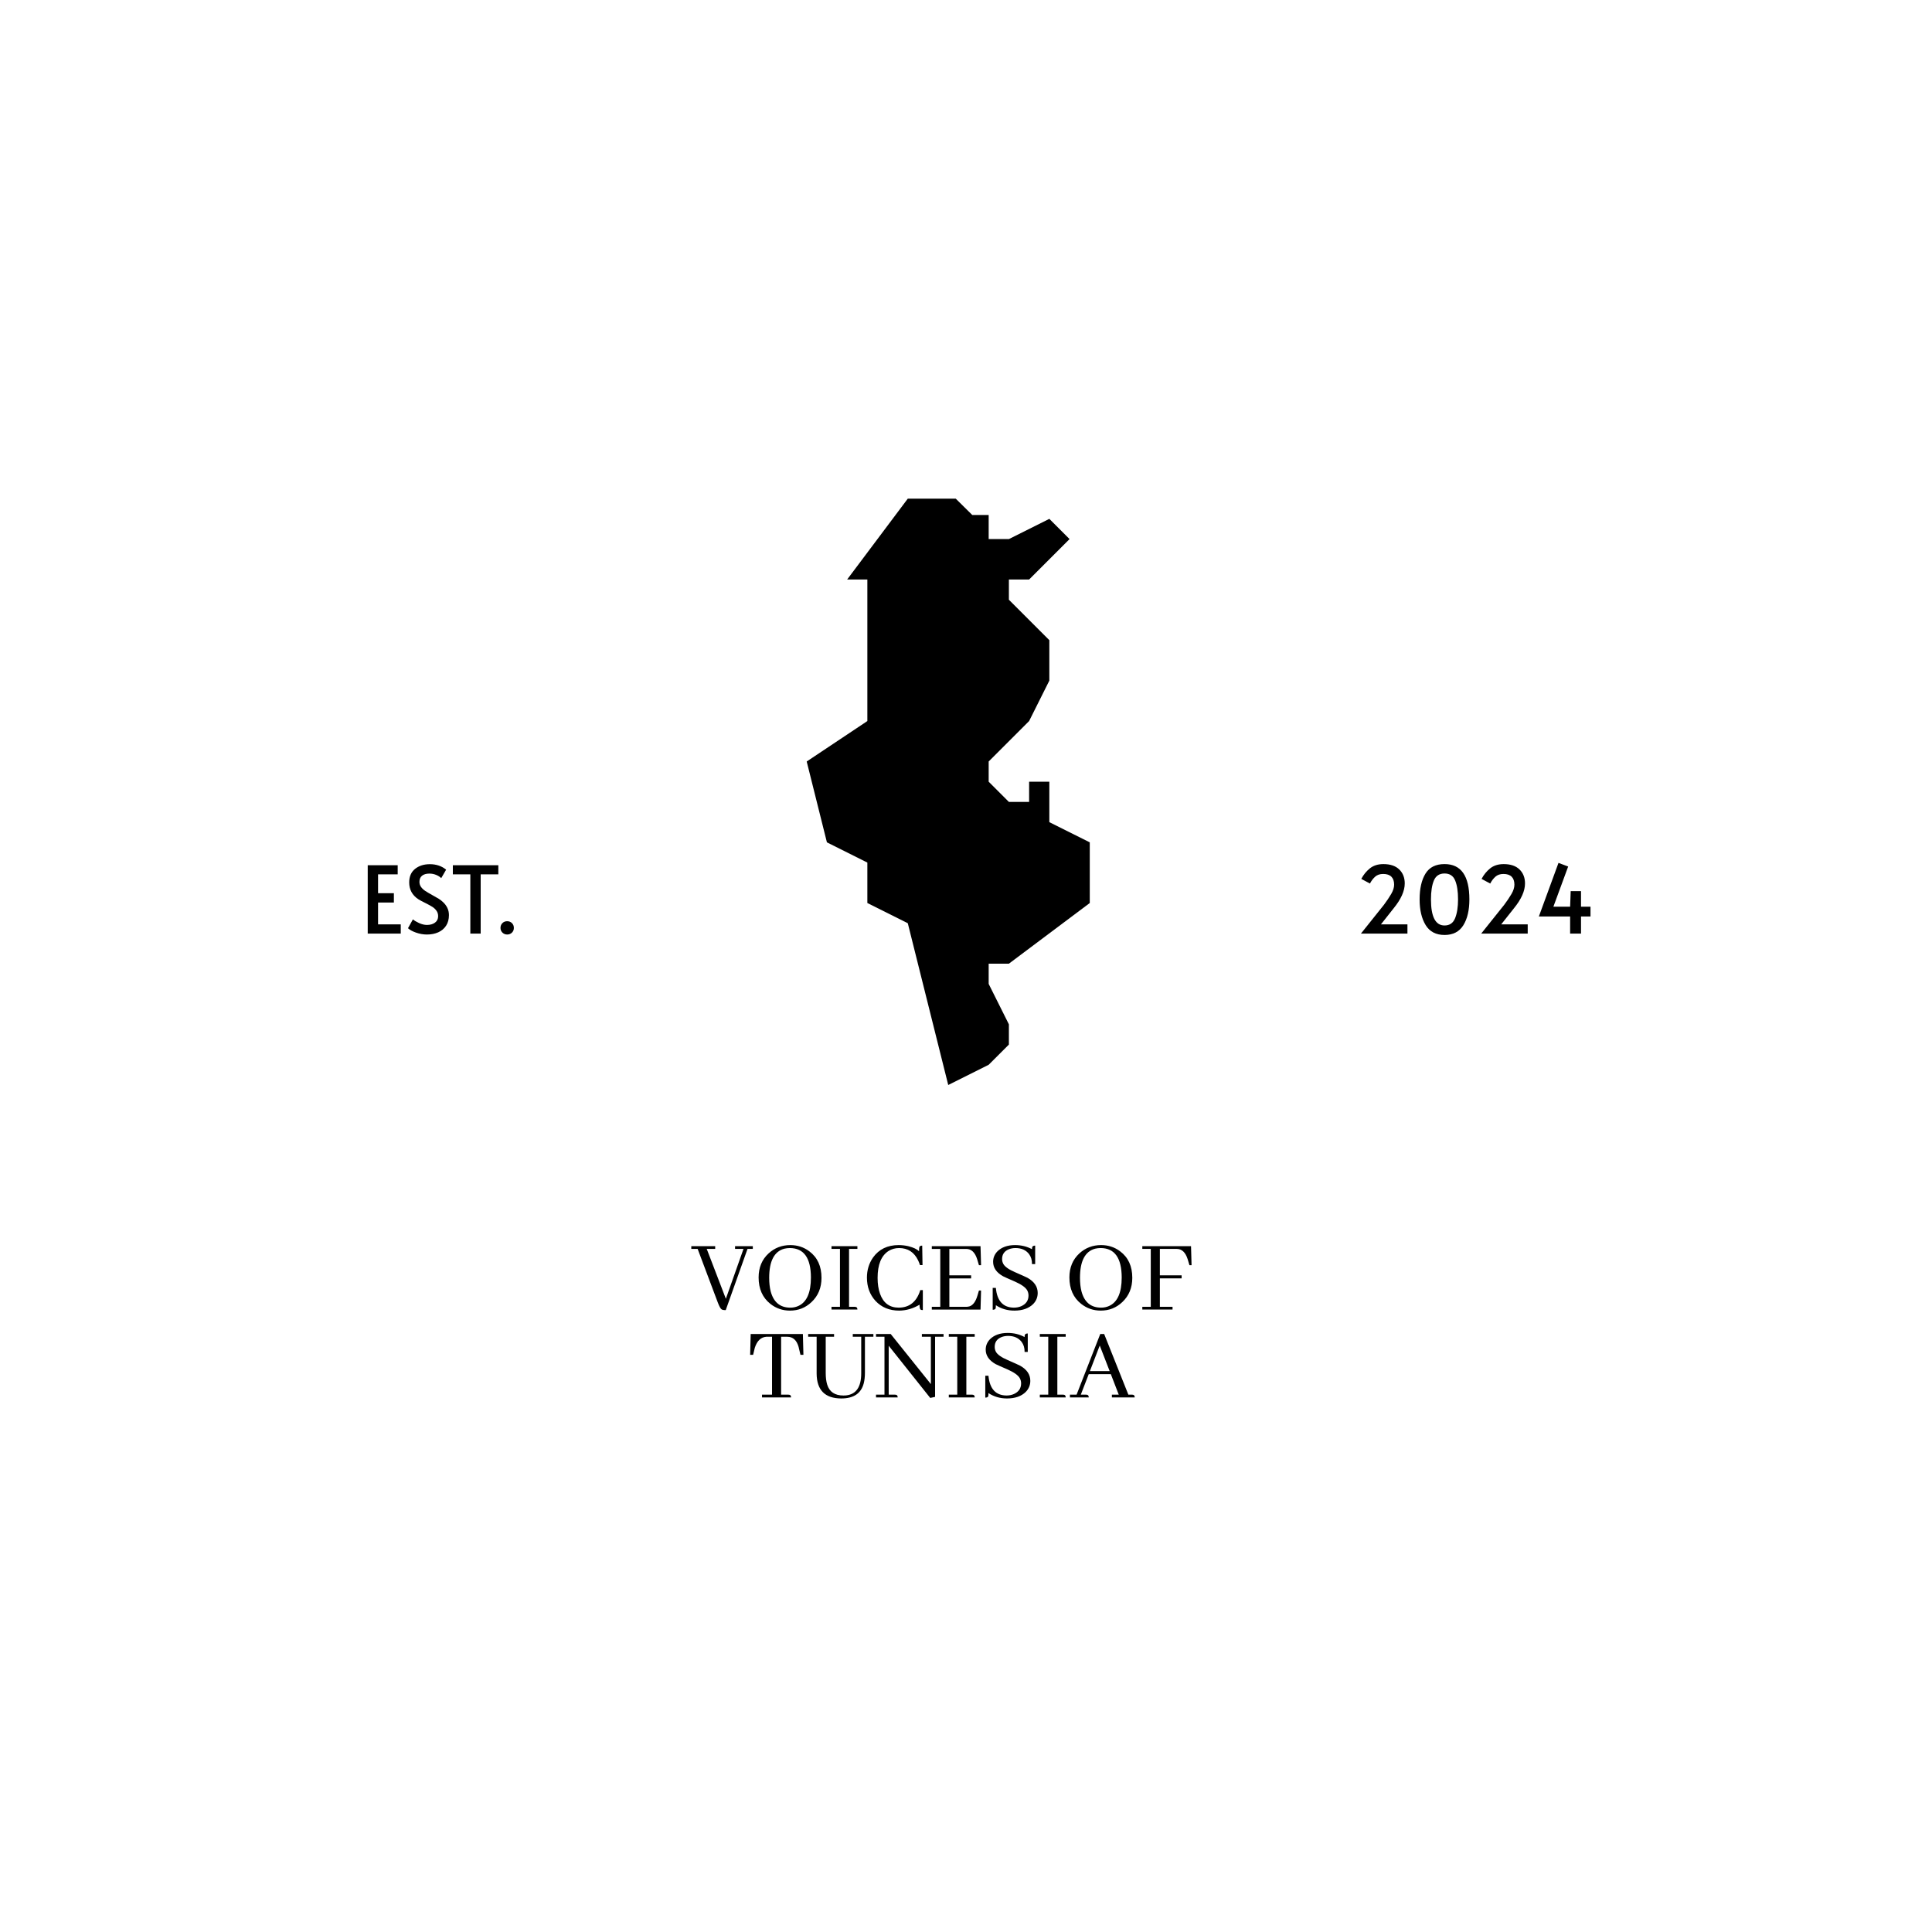 <svg xmlns="http://www.w3.org/2000/svg" xml:space="preserve" width="1500" height="1500" stroke="#000" data-id="lg_LTPbKY1iK1mSjCNnOY" data-version="1"><path fill="#fff" stroke="transparent" d="M0 0h1500v1500H0z"/><g data-padding="20"><g transform="translate(-341.445 -345.165)scale(1.431)"><path stroke="none" d="M631.677 951.996h.69l11.81-33.19h2.87v-1.5h-9.63v1.5h4.58l-9.57 27.06-10.38-27.06h4.59v-1.5h-12.96v1.5h3.44l10.89 28.95q1.27 3.38 2.18 3.9.58.34 1.49.34m35.72-35.26q-6.88 0-11.81 4.53-5.39 4.99-5.39 13.02 0 9.28 6.37 14.33 4.64 3.67 10.66 3.67 6.77 0 11.64-4.59 5.45-5.1 5.45-13.19 0-9.46-6.6-14.39-4.47-3.38-10.32-3.38m0 33.94q-8.31 0-10.66-8.88-.8-3.16-.8-7.29 0-13.64 8.25-15.82 1.44-.34 3.04-.34 11.3.11 11.35 15.94 0 12.49-6.93 15.53-1.95.86-4.25.86m22.35 1.04h14.05q0-1.26-.92-1.43-.28-.06-.57-.06h-3.04v-31.41h4.53v-1.5h-14.05v1.5h4.59v31.41h-4.59Zm47.77-2.64q0 2.41.69 2.75.4.17 1.09.17v-10.83h-1.38q-2.92 9.46-11.69 9.51-7.46 0-10.15-7.51-1.32-3.67-1.32-8.66 0-10.72 5.91-14.56 2.58-1.6 5.73-1.6 7.17 0 10.38 6.76.57 1.21.97 2.47h1.38l-.17-10.55q-1.27 0-1.55.8-.17.69-.17 2.24-1.67-1.67-5.68-2.7-2.64-.63-5.39-.63-9.06 0-13.87 6.71-3.33 4.76-3.33 10.95 0 7.51 4.64 12.61 4.93 5.28 12.85 5.28 5.79-.06 11.06-3.21m32.22-21.44h1.15l-.29-10.32h-26.43v1.5h4.59v31.41h-4.59v1.49h26.43l.29-10.32h-1.15l-.8 2.7q-1.43 4.87-4.24 5.85-.86.28-1.84.28h-9.17v-15.42h11.81v-1.66h-11.81v-14.33h9.17q4.13 0 5.91 5.56l.17.57Zm31.88 15.07q0-5.1-5.5-8.2-1.09-.57-6.71-3.03-5.1-2.18-6.42-4.48-.69-1.26-.69-2.69 0-3.84 3.73-5.33 1.6-.63 3.55-.63 4.82 0 7.34 3.26 1.66 2.24 1.61 5.45h1.72v-10.03q-1.38 0-1.61.86-.11.4-.11 1.09-4.08-2.24-9.18-2.24-6.19 0-9.63 3.44-2.29 2.41-2.29 5.62 0 4.82 5.39 7.85.97.52 6.53 2.93 5.16 2.29 6.54 4.64.74 1.32.74 2.87 0 4.01-3.9 5.79-1.83.8-4.07.8-8.77-.11-9.74-10.72h-1.72v11.87q1.37 0 1.6-.8.12-.46.12-1.67 4.41 2.93 10.03 2.93 6.59 0 10.21-3.56 2.46-2.52 2.46-6.02m34.4-25.97q-6.88 0-11.81 4.53-5.39 4.99-5.39 13.02 0 9.28 6.37 14.33 4.64 3.67 10.66 3.67 6.77 0 11.64-4.59 5.45-5.1 5.45-13.19 0-9.46-6.6-14.39-4.47-3.38-10.32-3.38m0 33.94q-8.31 0-10.66-8.88-.8-3.16-.8-7.29 0-13.64 8.25-15.82 1.43-.34 3.04-.34 11.29.11 11.35 15.94 0 12.49-6.94 15.53-1.94.86-4.24.86m22.36 1.04h16.4v-1.49h-6.88v-15.42h11.81v-1.66h-11.81v-14.33h9.17q4.13 0 5.91 5.56l.17.57.8 2.69h1.15l-.29-10.32h-26.43v1.5h4.59v31.41h-4.59Zm-206.34 47.67h15.76q0-1.26-.91-1.44-.29-.05-.58-.05h-3.9v-31.42h3.33q4.64 0 6.19 5.62 0 .23.06.34l.92 3.84h1.6l-.29-11.29h-28.32l-.29 11.29h1.61l.92-3.84q1.83-5.62 6.25-5.96h3.09v31.42h-5.44Zm25.05-34.4v1.49h4.59v20.01q.11 13.41 13.36 13.47 10.09 0 12.21-8.25.63-2.53.63-5.74v-19.49h4.59v-1.49h-11.18v1.49h4.58v19.84q0 11.12-8.25 11.98-.69.06-1.38.06-6.99 0-8.83-5.91-.8-2.58-.8-6.31v-19.66h4.53v-1.49Zm61.69 0v1.49h4.88v25.68l-21.79-27.17h-7.97v1.49h4.59v31.42h-4.59v1.49h11.75q0-1.26-.91-1.44-.29-.05-.58-.05h-3.38v-26.55l22.53 28.32 2.64-.57v-32.62h4.59v-1.49Zm14.61 34.4h14.05q0-1.26-.92-1.44-.29-.05-.57-.05h-3.04v-31.42h4.53v-1.49h-14.05v1.49h4.59v31.42h-4.59Zm44.22-9q0-5.11-5.51-8.2-1.09-.58-6.71-3.04-5.1-2.18-6.42-4.47-.68-1.26-.68-2.7 0-3.84 3.72-5.33 1.61-.63 3.56-.63 4.81 0 7.34 3.27 1.66 2.23 1.6 5.44h1.72v-10.03q-1.38 0-1.6.86-.12.4-.12 1.09-4.07-2.24-9.17-2.24-6.19 0-9.64 3.44-2.29 2.41-2.29 5.62 0 4.82 5.39 7.86.98.51 6.54 2.92 5.16 2.3 6.53 4.65.75 1.31.75 2.86 0 4.02-3.9 5.79-1.83.81-4.07.81-8.77-.12-9.75-10.73h-1.72v11.87q1.38 0 1.61-.8.11-.46.11-1.66 4.42 2.92 10.04 2.92 6.59 0 10.2-3.55 2.47-2.53 2.47-6.02m5.16 9h14.04q0-1.26-.91-1.44-.29-.05-.58-.05h-3.04v-31.42h4.53v-1.49h-14.04v1.49h4.58v31.42h-4.58Zm39.1 0h12.38q0-1.26-.91-1.44-.29-.05-.58-.05h-1.95l-13.13-32.91h-2.12l-12.84 32.91h-3.61v1.49h10.2q0-1.26-.92-1.44-.28-.05-.57-.05h-2.81l4.3-11.13h11.99l4.3 11.13h-3.73Zm-6.59-28.15 5.38 13.87h-10.72Z"/><rect width="440" height="112.07" x="143.837" y="310.756" fill="none" stroke="none" rx="0" ry="0" transform="translate(382.44 595.61)"/><path stroke="none" d="M807.927 687.266v-21.94h-10.97v10.97h-10.97l-10.97-10.97v-10.97l21.94-21.94 10.97-21.94v-21.94l-21.94-21.94v-10.97h10.97l21.94-21.94-10.97-10.97-21.94 10.97h-10.97v-13.054h-8.885l-8.996-8.886h-25.999l-32.91 43.88h10.97v76.79l-32.91 21.94 10.97 43.88 21.94 10.97v21.94l21.94 10.97 21.94 87.76 21.94-10.97 10.97-10.97v-10.97l-10.97-21.94v-10.97h10.97l43.88-32.91v-32.91Z"/><path stroke="transparent" stroke-width="1.4" d="M438.117 747.736v-37.1h16.26v4.95h-10.65v10.24h8.58v5.05h-8.58v11.86h12.31v5Zm32.14.5q-3.02 0-6-1.06t-4.29-2.37l2.67-4.8q1.06.96 3.31 2 2.25 1.03 4.31 1.03 2.68 0 4.37-1.26t1.69-3.48q0-1.72-.91-2.98t-2.22-2.09q-1.31-.84-3.73-2.05-2.88-1.41-3.94-2.12-4.9-3.28-4.9-9.08 0-4.8 3.18-7.35t8.03-2.55q5.2 0 8.83 2.98l-2.67 4.6q-.96-1.01-2.7-1.75-1.75-.73-3.71-.73-2.53 0-3.97 1.14-1.43 1.13-1.43 3.35 0 1.57.9 2.81.91 1.23 2.3 2.14t3.76 2.22q2.27 1.26 3.48 1.99 1.21.74 2.27 1.75 1.47 1.31 2.38 3.12.91 1.82.91 3.99 0 3.38-1.54 5.76-1.54 2.37-4.24 3.58t-6.14 1.21m23.53-.5v-32.15h-9.49v-4.95h24.68v4.95h-9.58v32.15Zm19.99.5q-1.51 0-2.57-1.03-1.06-1.04-1.06-2.55 0-1.57 1.03-2.6 1.03-1.04 2.6-1.04 1.56 0 2.6 1.04 1.03 1.03 1.03 2.6 0 1.51-1.03 2.55-1.04 1.03-2.6 1.03"/><rect width="107" height="55.37" x="310.337" y="339.116" fill="none" stroke="none" rx="0" ry="0" transform="translate(113.1 364.99)"/><path stroke="transparent" stroke-width="1.07" d="m976.987 747.736 12.46-15.6q2.37-3.18 3.96-5.9 1.59-2.73 1.59-5.05 0-2.83-1.49-4.32-1.48-1.49-4.46-1.49-2.73 0-4.39 1.52-1.67 1.51-2.78 3.68l-4.69-2.52q1.76-3.38 4.64-5.7 2.88-2.33 7.37-2.33 5.6 0 8.58 2.91 2.98 2.9 2.98 7.59 0 6.11-6.06 13.53l-6.86 8.68h14.38v5Zm45.37.74q-6.97 0-10.25-5.35t-3.28-13.93q0-8.83 3.18-14 3.18-5.18 10.35-5.18 13.47 0 13.47 19.18 0 8.73-3.28 14.01-3.28 5.27-10.19 5.27m0-5.15q4.14 0 5.73-3.96t1.59-10.17q0-6.51-1.57-10.29-1.56-3.79-5.75-3.79t-5.78 3.79q-1.59 3.78-1.59 10.29 0 14.13 7.37 14.13m19.88 4.41 12.47-15.6q2.37-3.18 3.96-5.9 1.59-2.73 1.59-5.05 0-2.83-1.49-4.32t-4.46-1.49q-2.73 0-4.4 1.52-1.66 1.51-2.77 3.68l-4.69-2.52q1.76-3.38 4.64-5.7 2.88-2.33 7.37-2.33 5.6 0 8.58 2.91 2.97 2.9 2.97 7.59 0 6.11-6.05 13.53l-6.87 8.68h14.39v5Zm48.25-.01v-9.29h-16.96l10.65-29.07 5.25 1.97-8.02 21.8h9.08l.31-8.43h5.6v8.43h5.15v5.3h-5.15v9.29Z"/><rect width="127.06" height="55.37" x="300.307" y="339.116" fill="none" stroke="none" rx="0" ry="0" transform="translate(673.58 364.98)"/></g><path fill="transparent" stroke="transparent" stroke-width="1.475" d="M250 376.106h1000v747.788H250z"/></g></svg>